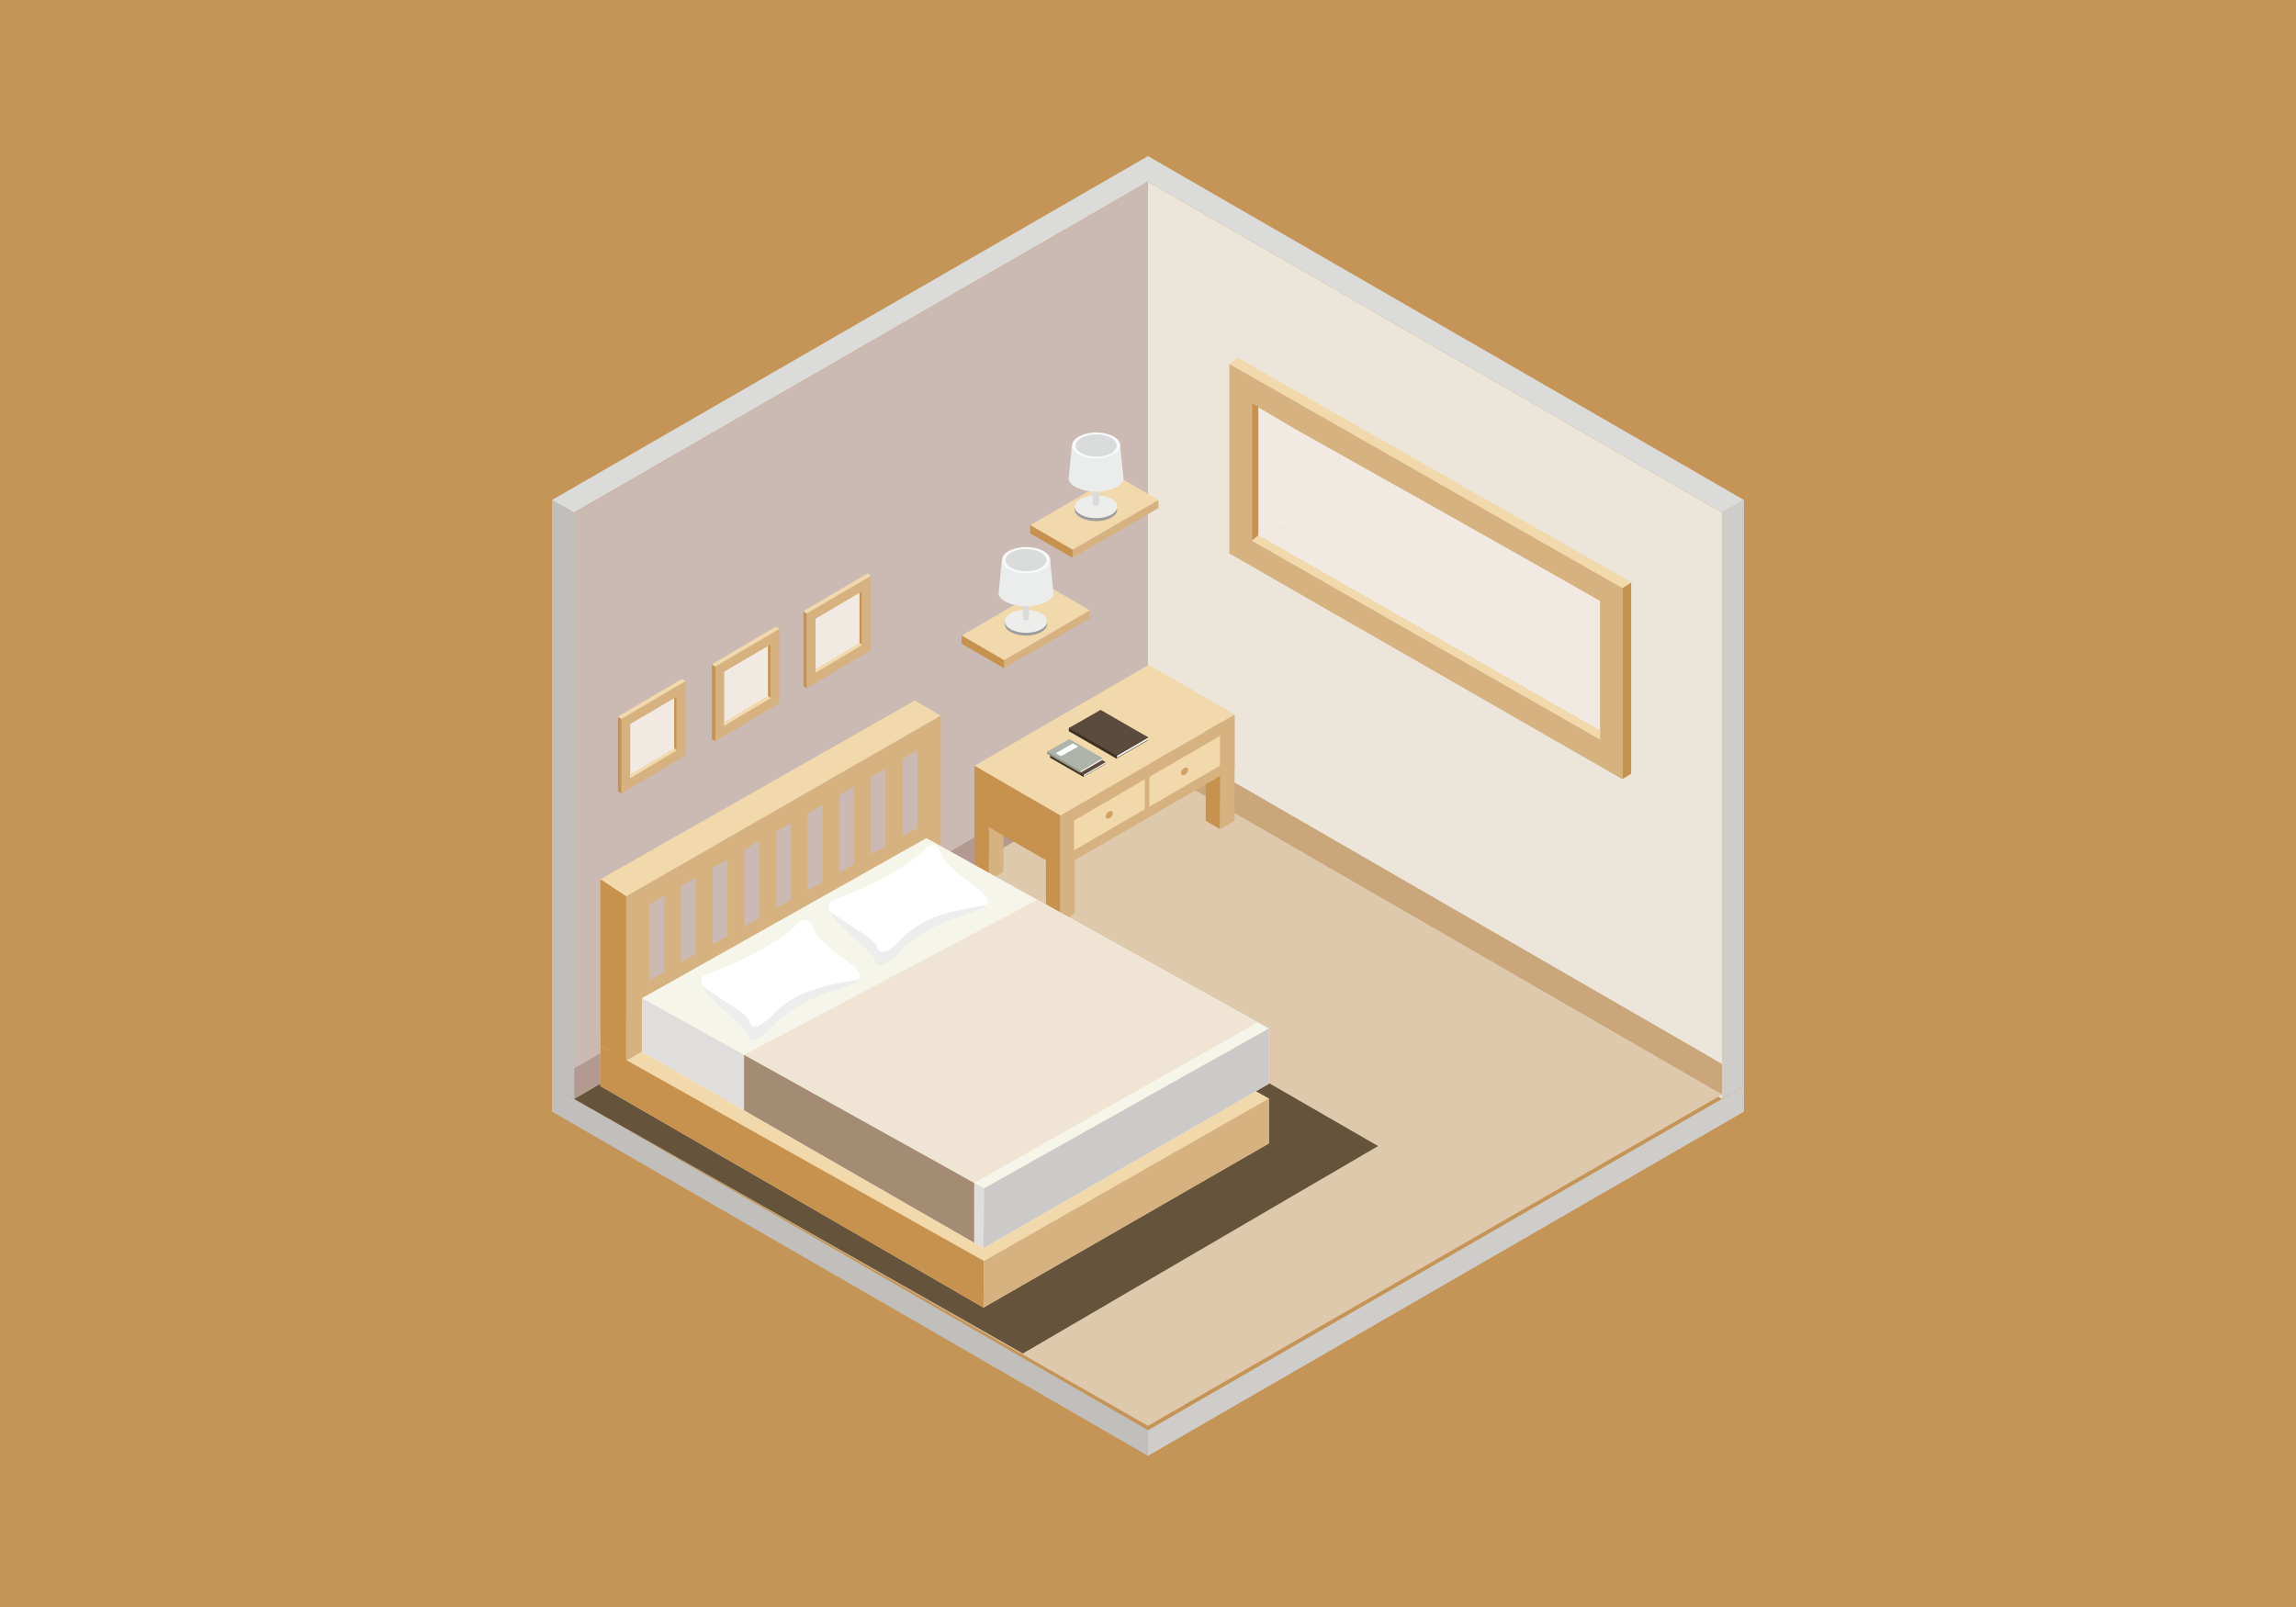 <?xml version="1.0" encoding="utf-8"?>
<!-- Generator: Adobe Illustrator 19.0.0, SVG Export Plug-In . SVG Version: 6.00 Build 0)  -->
<svg version="1.1" id="Layer_1" xmlns="http://www.w3.org/2000/svg" xmlns:xlink="http://www.w3.org/1999/xlink" x="0px" y="0px"
	 width="1400px" height="980px" viewBox="0 0 1400 980" enable-background="new 0 0 1400 980" xml:space="preserve">
<rect id="XMLID_128_" fill-rule="evenodd" clip-rule="evenodd" fill="#C59557" width="1400" height="980"/>
<g id="XMLID_1_">
	<polygon id="XMLID_127_" fill-rule="evenodd" clip-rule="evenodd" fill="#C1BFBC" points="336.6,662.4 336.6,677.9 700,887.8 
		700,872.2 	"/>
	<polygon id="XMLID_126_" fill-rule="evenodd" clip-rule="evenodd" fill="#CECDCA" points="1063.4,662.4 1063.4,677.9 700,887.8 
		700,872.2 	"/>
	<polygon id="XMLID_125_" fill-rule="evenodd" clip-rule="evenodd" fill="#CECDCA" points="1063.4,662.4 1063.4,304.9 1050,312.6 
		1050,670.1 	"/>
	<polygon id="XMLID_124_" fill-rule="evenodd" clip-rule="evenodd" fill="#DBDBD9" points="1050,312.6 700,110.8 700,95.2 
		1063.4,304.9 	"/>
	<polygon id="XMLID_123_" fill-rule="evenodd" clip-rule="evenodd" fill="#C1BFBC" points="336.6,662.4 336.6,304.9 350,312.6 
		350,670.1 	"/>
	<polygon id="XMLID_122_" fill-rule="evenodd" clip-rule="evenodd" fill="#DBDBD9" points="350,312.6 700,110.8 700,95.2 
		336.6,304.9 	"/>
	<polygon id="XMLID_121_" fill-rule="evenodd" clip-rule="evenodd" fill="#CBBAB3" points="700,110.8 700,468.1 350,670.1 
		350,312.6 	"/>
	<polygon id="XMLID_120_" fill-rule="evenodd" clip-rule="evenodd" fill="#EBE5DA" points="700,110.8 700,468.1 1050,670.1 
		1050,312.6 	"/>
	<polygon id="XMLID_119_" fill-rule="evenodd" clip-rule="evenodd" fill="#B3998F" points="350.2,670.3 700.2,468.2 700.2,449.5 
		350.2,651.5 	"/>
	<polygon id="XMLID_118_" fill-rule="evenodd" clip-rule="evenodd" fill="#DEC9AC" points="1050,667.5 700,869.5 350,670.1 
		700,465.4 	"/>
	<polygon id="XMLID_117_" fill-rule="evenodd" clip-rule="evenodd" fill="#65533C" points="840.3,698.9 623.7,825.4 350.1,670.2 
		568.9,542.3 	"/>
	<polygon id="XMLID_116_" fill-rule="evenodd" clip-rule="evenodd" fill="#D6B280" points="749.6,337.4 749.6,221.9 989.3,358.6 
		989.3,475.1 	"/>
	<path id="XMLID_224_" fill-rule="evenodd" clip-rule="evenodd" fill="#F1EAE2" d="M967.5,386.7c-0.4-0.5-0.7-1-1.1-1.5
		C966.7,385.8,967.1,386.3,967.5,386.7 M969.7,389.7c-0.6-0.7-1.1-1.5-1.7-2.2C968.6,388.2,969.2,388.9,969.7,389.7z M970.9,391.1
		c-0.4-0.5-0.8-1-1.1-1.4C970.1,390.1,970.5,390.6,970.9,391.1z M926.1,374.5c-0.4-0.9-0.8-1.7-1.2-2.6
		C925.3,372.7,925.7,373.6,926.1,374.5z M927.9,378.4c-0.6-1.3-1.2-2.6-1.8-3.9C926.7,375.8,927.3,377.1,927.9,378.4z M968.8,445
		c-9.3-9-16.6-20.8-23-32.2c-6.3-11.2-12.4-22.7-17.9-34.4c5.5,11.7,11.6,23.2,17.9,34.4C952.2,424.2,959.5,436,968.8,445z
		 M972.1,448c-0.7-0.6-1.5-1.3-2.2-2C970.6,446.7,971.4,447.4,972.1,448z M766.9,290.6c-0.3,0.2-0.6,0.5-0.9,0.7
		C766.3,291.1,766.6,290.9,766.9,290.6z M768.7,289.1c-0.3,0.3-0.6,0.5-0.9,0.8C768.1,289.6,768.4,289.3,768.7,289.1z M780.1,277.3
		c-3.5,4.2-7.4,8.1-11.5,11.8C772.7,285.4,776.6,281.5,780.1,277.3z M778.5,324.8c-0.4,0.3-0.8,0.6-1.2,0.9
		C777.7,325.4,778.1,325.1,778.5,324.8z M788.5,316.4c-3.2,3-6.5,5.8-10,8.4C781.9,322.1,785.3,319.3,788.5,316.4z M789.2,315.7
		c-0.2,0.2-0.5,0.5-0.7,0.7C788.7,316.1,789,315.9,789.2,315.7z M790.3,314.6c-0.4,0.3-0.7,0.7-1.1,1
		C789.6,315.3,789.9,315,790.3,314.6z M804,299.5c-0.3,0.4-0.6,0.7-0.8,1.1C803.4,300.2,803.7,299.8,804,299.5z M806,296.8
		c-0.3,0.4-0.5,0.7-0.8,1.1C805.5,297.5,805.7,297.2,806,296.8z M808.4,293.5c-0.3,0.4-0.5,0.7-0.8,1.1
		C807.9,294.3,808.1,293.9,808.4,293.5z M823.7,310.4c-0.5,1.1-0.9,2.1-1.4,3.2C822.8,312.5,823.2,311.5,823.7,310.4z M914,413
		c-0.2-0.3-0.3-0.5-0.5-0.8C913.7,412.5,913.8,412.8,914,413z M915.1,414.6c-0.4-0.5-0.7-1-1.1-1.6
		C914.4,413.6,914.7,414.1,915.1,414.6z M955,354.3l5,2.9l15.6,9.2v9.2v14.6v5.4v1.2v3.8v50.2v0.1l-58.1-33
		c-0.8-1.1-1.6-2.2-2.4-3.3c0.8,1.2,1.6,2.3,2.4,3.3l-15.5-8.8l-27.1-15.4v0L837,372.3l0,0l-38-21.5l0,0l-6.4-3.6l-4.3-2.5l-4.6-2.7
		l-12.5-7.4l-3.5-2.1l-4.4-2.6v-18.1v-5.8v-12.3v-2.2v-11.8v-33.6l27.6,16.2l1.4,0.8l25.9,14.5c-2.8,5.4-6,10.6-9.5,15.6
		c3.5-5,6.6-10.2,9.5-15.6l14,7.9c-2.2,8.6-5.1,17-8.6,25.2c3.5-8.1,6.4-16.6,8.6-25.2l16.2,9.1l18.4,10.3l42.9,24.1l32.6,18.3
		l0.9,0.5L955,354.3z"/>
	<polygon id="XMLID_94_" fill-rule="evenodd" clip-rule="evenodd" fill="#D6B280" points="989.3,358.6 975.6,366.4 763.4,245.9 
		749.6,221.9 	"/>
	<polygon id="XMLID_93_" fill-rule="evenodd" clip-rule="evenodd" fill="#D6B280" points="989.3,475.1 975.6,450.9 763.4,329.7 
		749.6,337.4 	"/>
	<polygon id="XMLID_92_" fill-rule="evenodd" clip-rule="evenodd" fill="#F2D9AB" points="763.4,329.7 767.3,326.4 975.6,445.4 
		975.6,450.9 	"/>
	<polygon id="XMLID_91_" fill-rule="evenodd" clip-rule="evenodd" fill="#C7924D" points="767.3,326.4 767.3,248.1 763.4,245.9 
		763.4,329.7 	"/>
	<polygon id="XMLID_90_" fill-rule="evenodd" clip-rule="evenodd" fill="#C7924D" points="989.3,475.1 994.6,471.9 994.6,355.1 
		989.3,358.6 	"/>
	<polygon id="XMLID_89_" fill-rule="evenodd" clip-rule="evenodd" fill="#F2D9AB" points="749.6,221.9 754.8,218.2 994.6,355.1 
		989.3,358.6 	"/>
	<polygon id="XMLID_88_" fill-rule="evenodd" clip-rule="evenodd" fill="#D6B280" points="418,460.6 418,415.4 378.9,438.4 
		378.9,483.9 	"/>
	<polygon id="XMLID_87_" fill-rule="evenodd" clip-rule="evenodd" fill="#F1EAE2" points="390.4,437.8 392.3,436.7 397.3,433.8 
		401.2,431.4 412.6,424.8 412.6,437.9 412.6,442.6 412.6,448.2 412.6,450.5 412.6,457.6 409.5,459.4 404.6,462.4 402.8,463.4 
		401.1,464.4 384.3,474.5 384.3,454.8 384.3,452.8 384.3,450.7 384.3,445 384.3,441.4 	"/>
	<polygon id="XMLID_86_" fill-rule="evenodd" clip-rule="evenodd" fill="#D6B280" points="378.9,438.4 384.3,441.4 412.6,424.8 
		418,415.4 	"/>
	<polygon id="XMLID_85_" fill-rule="evenodd" clip-rule="evenodd" fill="#D6B280" points="378.9,483.9 384.3,474.5 412.6,457.6 
		418,460.6 	"/>
	<polygon id="XMLID_84_" fill-rule="evenodd" clip-rule="evenodd" fill="#F2D9AB" points="402.8,463.4 412.6,457.6 411.1,456.3 
		384.3,472.3 384.3,474.5 	"/>
	<polygon id="XMLID_83_" fill-rule="evenodd" clip-rule="evenodd" fill="#C7924D" points="411.1,456.3 411.1,425.7 412.6,424.8 
		412.6,457.6 	"/>
	<polygon id="XMLID_82_" fill-rule="evenodd" clip-rule="evenodd" fill="#C7924D" points="378.9,483.9 376.8,482.7 376.8,437 
		378.9,438.4 	"/>
	<polygon id="XMLID_81_" fill-rule="evenodd" clip-rule="evenodd" fill="#F2D9AB" points="418,415.4 415.9,414 376.8,437 
		378.9,438.4 	"/>
	<polygon id="XMLID_80_" fill-rule="evenodd" clip-rule="evenodd" fill="#D6B280" points="475.2,428.7 475.2,383.5 436.2,406.5 
		436.2,452 	"/>
	<polygon id="XMLID_79_" fill-rule="evenodd" clip-rule="evenodd" fill="#F1EAE2" points="447.7,405.9 449.6,404.8 454.5,401.9 
		458.5,399.6 469.9,392.9 469.9,406 469.9,410.7 469.9,416.4 469.9,418.6 469.9,425.7 466.8,427.6 461.9,430.5 460.1,431.5 
		458.4,432.5 441.6,442.6 441.6,422.9 441.6,420.9 441.6,418.8 441.6,413.1 441.6,409.5 	"/>
	<polygon id="XMLID_78_" fill-rule="evenodd" clip-rule="evenodd" fill="#D6B280" points="436.2,406.5 441.6,409.5 469.9,392.9 
		475.2,383.5 	"/>
	<polygon id="XMLID_77_" fill-rule="evenodd" clip-rule="evenodd" fill="#D6B280" points="436.2,452 441.6,442.6 469.9,425.7 
		475.2,428.7 	"/>
	<polygon id="XMLID_76_" fill-rule="evenodd" clip-rule="evenodd" fill="#F2D9AB" points="460.1,431.5 469.9,425.7 468.3,424.4 
		441.6,440.4 441.6,442.6 	"/>
	<polygon id="XMLID_75_" fill-rule="evenodd" clip-rule="evenodd" fill="#C7924D" points="468.3,424.4 468.3,393.8 469.9,392.9 
		469.9,425.7 	"/>
	<polygon id="XMLID_74_" fill-rule="evenodd" clip-rule="evenodd" fill="#C7924D" points="436.2,452 434.1,450.8 434.1,405.1 
		436.2,406.5 	"/>
	<polygon id="XMLID_73_" fill-rule="evenodd" clip-rule="evenodd" fill="#F2D9AB" points="475.2,383.5 473.2,382.1 434.1,405.1 
		436.2,406.5 	"/>
	<polygon id="XMLID_72_" fill-rule="evenodd" clip-rule="evenodd" fill="#D6B280" points="531,396.4 531,351.2 491.9,374.1 
		491.9,419.7 	"/>
	<polygon id="XMLID_71_" fill-rule="evenodd" clip-rule="evenodd" fill="#F1EAE2" points="503.4,373.6 505.4,372.4 510.3,369.5 
		514.3,367.2 525.6,360.5 525.6,373.7 525.6,378.3 525.6,384 525.6,386.3 525.6,393.3 522.5,395.2 517.6,398.1 515.8,399.2 
		514.2,400.2 497.3,410.2 497.3,390.5 497.3,388.6 497.3,386.5 497.3,380.8 497.3,377.2 	"/>
	<polygon id="XMLID_70_" fill-rule="evenodd" clip-rule="evenodd" fill="#D6B280" points="491.9,374.1 497.3,377.2 525.6,360.5 
		531,351.2 	"/>
	<polygon id="XMLID_69_" fill-rule="evenodd" clip-rule="evenodd" fill="#D6B280" points="491.9,419.7 497.3,410.2 525.6,393.3 
		531,396.4 	"/>
	<polygon id="XMLID_68_" fill-rule="evenodd" clip-rule="evenodd" fill="#F2D9AB" points="515.8,399.2 525.6,393.3 524.1,392.1 
		497.3,408.1 497.3,410.2 	"/>
	<polygon id="XMLID_67_" fill-rule="evenodd" clip-rule="evenodd" fill="#C7924D" points="524.1,392.1 524.1,361.4 525.6,360.5 
		525.6,393.3 	"/>
	<polygon id="XMLID_66_" fill-rule="evenodd" clip-rule="evenodd" fill="#C7924D" points="491.9,419.7 489.9,418.4 489.9,372.7 
		491.9,374.1 	"/>
	<polygon id="XMLID_65_" fill-rule="evenodd" clip-rule="evenodd" fill="#F2D9AB" points="531,351.2 529,349.7 489.9,372.7 
		491.9,374.1 	"/>
	<polygon id="XMLID_64_" fill-rule="evenodd" clip-rule="evenodd" fill="#D6B280" points="612.2,407.5 612.2,402.6 664.5,372.2 
		664.5,377.2 	"/>
	<polygon id="XMLID_63_" fill-rule="evenodd" clip-rule="evenodd" fill="#F2D9AB" points="664.5,372.2 638.7,357.2 586.4,387.6 
		612.2,402.6 	"/>
	<polygon id="XMLID_62_" fill-rule="evenodd" clip-rule="evenodd" fill="#C7924D" points="612.2,407.5 612.2,402.6 586.4,387.6 
		586.4,392.6 	"/>
	<polygon id="XMLID_61_" fill-rule="evenodd" clip-rule="evenodd" fill="#D6B280" points="654,340.2 654,335.2 706.3,304.9 
		706.3,309.9 	"/>
	<polygon id="XMLID_60_" fill-rule="evenodd" clip-rule="evenodd" fill="#F2D9AB" points="706.3,304.9 680.5,289.9 628.2,320.3 
		654,335.2 	"/>
	<polygon id="XMLID_59_" fill-rule="evenodd" clip-rule="evenodd" fill="#C7924D" points="654,340.2 654,335.2 628.2,320.3 
		628.2,325.3 	"/>
	<path id="XMLID_58_" fill-rule="evenodd" clip-rule="evenodd" fill="#9C9D9E" d="M612.7,380.6c0,3.9,5.8,7,12.9,7
		c7.1,0,12.9-3.1,12.9-7c0-3.9-5.8-7-12.9-7C618.5,373.6,612.7,376.7,612.7,380.6"/>
	<path id="XMLID_57_" fill-rule="evenodd" clip-rule="evenodd" fill="#EDEDEB" d="M612.7,378.9c0,3.9,5.8,7,12.9,7
		c7.1,0,12.9-3.1,12.9-7c0-3.9-5.8-7-12.9-7C618.5,371.8,612.7,375,612.7,378.9"/>
	<path id="XMLID_56_" fill-rule="evenodd" clip-rule="evenodd" fill="#DADBDB" d="M627.4,349.1v28.1l0,0.1c0,0.6-0.8,1-1.9,1
		c-1,0-1.8-0.4-1.9-1h0v-28.2H627.4z"/>
	<path id="XMLID_55_" fill-rule="evenodd" clip-rule="evenodd" fill="#EAEDEB" d="M640.3,341.6l2.1,20.2c0,4.4-8.7,8-16.8,8
		c-8.1,0-16.7-3.6-16.7-8l2-20.2H640.3z"/>
	<path id="XMLID_54_" fill-rule="evenodd" clip-rule="evenodd" fill="#F7F9FA" d="M611,341.6c0,4.4,6.6,8,14.7,8
		c8.1,0,14.7-3.6,14.7-8c0-4.4-6.6-8-14.7-8C617.5,333.6,611,337.2,611,341.6"/>
	<path id="XMLID_53_" fill-rule="evenodd" clip-rule="evenodd" fill="#DADBDB" d="M613.1,341.6c0,3.7,5.6,6.8,12.5,6.8
		c6.9,0,12.5-3,12.5-6.8c0-3.7-5.6-6.8-12.5-6.8C618.7,334.8,613.1,337.8,613.1,341.6"/>
	<path id="XMLID_52_" fill-rule="evenodd" clip-rule="evenodd" fill="#9C9D9E" d="M655.4,310.8c0,3.9,5.8,7,12.9,7
		c7.1,0,12.9-3.1,12.9-7c0-3.9-5.8-7-12.9-7C661.2,303.8,655.4,306.9,655.4,310.8"/>
	<path id="XMLID_51_" fill-rule="evenodd" clip-rule="evenodd" fill="#EDEDEB" d="M655.4,309c0,3.9,5.8,7,12.9,7
		c7.1,0,12.9-3.1,12.9-7c0-3.9-5.8-7-12.9-7C661.2,302,655.4,305.2,655.4,309"/>
	<path id="XMLID_50_" fill-rule="evenodd" clip-rule="evenodd" fill="#DADBDB" d="M670.1,279.3v28.1l0,0.1c0,0.6-0.8,1-1.9,1
		c-1,0-1.8-0.4-1.9-1h0v-28.2H670.1z"/>
	<path id="XMLID_49_" fill-rule="evenodd" clip-rule="evenodd" fill="#EAEDEB" d="M683,271.7l2.1,20.2c0,4.4-8.7,8-16.8,8
		c-8.1,0-16.7-3.6-16.7-8l2-20.2H683z"/>
	<path id="XMLID_48_" fill-rule="evenodd" clip-rule="evenodd" fill="#F7F9FA" d="M653.7,271.7c0,4.4,6.6,8,14.7,8
		c8.1,0,14.7-3.6,14.7-8c0-4.4-6.6-8-14.7-8C660.3,263.8,653.7,267.4,653.7,271.7"/>
	<path id="XMLID_47_" fill-rule="evenodd" clip-rule="evenodd" fill="#DADBDB" d="M655.9,271.7c0,3.7,5.6,6.8,12.5,6.8
		c6.9,0,12.5-3,12.5-6.8c0-3.7-5.6-6.8-12.5-6.8C661.5,265,655.9,268,655.9,271.7"/>
	<polygon id="XMLID_46_" fill-rule="evenodd" clip-rule="evenodd" fill="#CAA77A" points="1050,667.5 700,465.4 700,446.7 
		1050,648.8 	"/>
	<polygon id="XMLID_45_" fill-rule="evenodd" clip-rule="evenodd" fill="#D6B280" points="611.8,467 603,472.2 603,536.8 
		611.8,531.7 	"/>
	<polygon id="XMLID_44_" fill-rule="evenodd" clip-rule="evenodd" fill="#F2D9AB" points="752.8,435.8 700.5,405.4 594.2,467 
		646.6,497.4 	"/>
	<polygon id="XMLID_43_" fill-rule="evenodd" clip-rule="evenodd" fill="#C7924D" points="646.6,529.7 646.6,497.4 637.8,492.3 
		637.8,492.3 594.2,467 594.2,499.4 594.2,531.7 603,536.8 603,504.5 637.8,524.6 637.8,557 646.6,562.1 	"/>
	<polygon id="XMLID_42_" fill-rule="evenodd" clip-rule="evenodd" fill="#C7924D" points="743.8,441 744,441.1 744,505.7 
		735.2,500.6 735.2,446 	"/>
	<polygon id="XMLID_41_" fill-rule="evenodd" clip-rule="evenodd" fill="#D6B280" points="752.8,436 744,441.1 744,505.7 
		752.8,500.6 	"/>
	<polygon id="XMLID_40_" fill-rule="evenodd" clip-rule="evenodd" fill="#D6B280" points="646.6,529.7 646.6,497.4 655.3,492.3 
		655.3,492.3 752.8,435.8 752.8,468.1 655.3,524.6 655.3,557 646.6,562.1 	"/>
	<polygon id="XMLID_39_" fill-rule="evenodd" clip-rule="evenodd" fill="#F2D9AB" points="654.9,500.4 698,475.3 698,493.5 
		654.9,518.6 	"/>
	<path id="XMLID_38_" fill-rule="evenodd" clip-rule="evenodd" fill="#D0A367" d="M678.6,496c0,1.2-1,2.6-2.2,3.1
		c-1.2,0.5-2.2,0-2.2-1.2c0-1.2,1-2.6,2.2-3.1C677.6,494.3,678.6,494.8,678.6,496"/>
	<polygon id="XMLID_37_" fill-rule="evenodd" clip-rule="evenodd" fill="#F2D9AB" points="700.8,473.8 743.9,448.8 743.9,466.9 
		700.8,492 	"/>
	<path id="XMLID_36_" fill-rule="evenodd" clip-rule="evenodd" fill="#D0A367" d="M724.5,469.4c0,1.2-1,2.6-2.2,3.1
		c-1.2,0.5-2.2,0-2.2-1.2c0-1.2,1-2.6,2.2-3.1C723.6,467.7,724.5,468.2,724.5,469.4"/>
	<polygon id="XMLID_35_" fill-rule="evenodd" clip-rule="evenodd" fill="#3E3023" points="651.7,445.9 680.7,462.6 700,451.5 
		700,449.6 671.1,434.8 651.7,444 	"/>
	<polygon id="XMLID_34_" fill-rule="evenodd" clip-rule="evenodd" fill="#5C4B3C" points="651.7,444 680.7,460.7 700,449.6 
		671.1,432.9 	"/>
	<polygon id="XMLID_33_" fill-rule="evenodd" clip-rule="evenodd" fill="#F1F2EB" points="681.1,460.8 681.1,462.1 700,451.2 
		700,449.9 	"/>
	<polygon id="XMLID_32_" fill-rule="evenodd" clip-rule="evenodd" fill="#3E3023" points="640.3,462.1 660.5,473.7 673.9,466 
		673.9,464.7 653.8,454.4 640.3,460.8 	"/>
	<polygon id="XMLID_31_" fill-rule="evenodd" clip-rule="evenodd" fill="#5C4B3C" points="640.3,460.8 660.5,472.4 673.9,464.7 
		653.8,453.1 	"/>
	<polygon id="XMLID_30_" fill-rule="evenodd" clip-rule="evenodd" fill="#F1F2EB" points="660.8,472.5 660.8,473.4 673.9,465.8 
		673.9,464.9 	"/>
	<polygon id="XMLID_29_" fill-rule="evenodd" clip-rule="evenodd" fill="#90998B" points="638.5,459.7 658.6,471.3 672.1,463.6 
		672.1,462.3 652,452 638.5,458.4 	"/>
	<polygon id="XMLID_28_" fill-rule="evenodd" clip-rule="evenodd" fill="#AEB4AA" points="638.5,458.4 658.6,470 672.1,462.3 
		652,450.7 	"/>
	<polygon id="XMLID_27_" fill-rule="evenodd" clip-rule="evenodd" fill="#F1F2EB" points="659,470.1 659,471 672.1,463.4 
		672.1,462.5 	"/>
	<polygon id="XMLID_26_" fill-rule="evenodd" clip-rule="evenodd" fill="#FFFFFF" points="654.2,453.4 643.8,459.3 647,461.1 
		657.4,455.3 	"/>
	<polygon id="XMLID_25_" fill-rule="evenodd" clip-rule="evenodd" fill="#F2D9AB" points="366.1,662.3 366.1,629.7 539.6,538.5 
		773.7,669.9 773.7,697.3 599.7,797.4 	"/>
	<polygon id="XMLID_24_" fill-rule="evenodd" clip-rule="evenodd" fill="#C7924D" points="366.1,637.6 600,769 599.7,797.4 
		366.1,662.3 	"/>
	<polygon id="XMLID_23_" fill-rule="evenodd" clip-rule="evenodd" fill="#D6B280" points="600,769 599.7,797.4 773.7,697.3 
		773.7,669.9 	"/>
	<path id="XMLID_141_" fill-rule="evenodd" clip-rule="evenodd" fill="#D6B280" d="M424.3,581.7l-9,5.1v-46.5l9-5.2V581.7z
		 M443.6,570.8l-9,5.1v-46.6l9-5.2V570.8z M462.9,559.8l-9,5.1v-46.7l9-5.2V559.8z M482.2,548.8l-9,5.1v-46.8l9-5.2V548.8z
		 M501.5,537.9l-9,5.1v-46.9l9-5.2V537.9z M520.7,526.9l-9,5.1v-47l9-5.2V526.9z M540,515.9l-9,5.1v-47.1l9-5.2V515.9z M559.3,505
		l-9,5.1v-47.3l9-5.2V505z M396.1,551.4v46.4l9-5.1v-46.4L396.1,551.4z M381.8,646.8V546.6l191.9-110.2v101.3L381.8,646.8z"/>
	<polygon id="XMLID_12_" fill-rule="evenodd" clip-rule="evenodd" fill="#F2D9AB" points="573.6,436.4 557.8,427.2 366.1,536.2 
		381.8,546.6 	"/>
	<polygon id="XMLID_11_" fill-rule="evenodd" clip-rule="evenodd" fill="#C7924D" points="366.1,536.2 366.1,637.5 381.8,646.8 
		381.8,546.6 	"/>
	<polygon id="XMLID_10_" fill-rule="evenodd" clip-rule="evenodd" fill="#F6F5E9" points="391.5,641.3 391.5,608.7 564.9,511.1 
		773.7,627.2 773.7,660.9 599.7,761.1 	"/>
	<polygon id="XMLID_9_" fill-rule="evenodd" clip-rule="evenodd" fill="#E0DEDD" points="391.5,608.7 600,724.7 599.7,761.1 
		391.5,641.3 	"/>
	<polygon id="XMLID_8_" fill-rule="evenodd" clip-rule="evenodd" fill="#CCCAC8" points="600,724.7 599.7,761.1 773.7,660.9 
		773.7,627.2 	"/>
	<polygon id="XMLID_7_" fill-rule="evenodd" clip-rule="evenodd" fill="#F0E5D5" points="453.7,643.3 632.6,548.7 767,623.4 
		594,721.4 	"/>
	<polygon id="XMLID_6_" fill-rule="evenodd" clip-rule="evenodd" fill="#A48C74" points="594,721.4 594,757.8 453.7,677.1 
		453.7,643.3 	"/>
	<path id="XMLID_5_" fill-rule="evenodd" clip-rule="evenodd" fill="#EDEDED" d="M508.4,548.8c0,0,41.8-15.2,56.4-31.9
		c0,0,6.6-5.9,9.8,5.8c5.8,9.5,27.3,21.7,25.4,23.3c0,0,5.7,3-0.3,7.4c-6,4.4-33.6,7.4-52.5,28.8c0,0-11.8,12.1-13.6,3.6
		C532.8,578.7,494.7,555.5,508.4,548.8"/>
	<path id="XMLID_4_" fill-rule="evenodd" clip-rule="evenodd" fill="#FFFFFF" d="M508.4,548.8c0,0,41.8-15.2,56.4-31.9
		c0,0,6.6-5.9,9.8,5.8c5.8,9.5,27.3,21.7,25.4,23.3c0,0,4.3,2.3,1.5,5.8c-10.9,2.7-36.8,3.8-53,22.1c0,0-11.8,12.1-13.6,3.6
		c-0.5-4.6-19.2-14-28.9-21.9C504.8,552.7,505.3,550.3,508.4,548.8"/>
	<path id="XMLID_3_" fill-rule="evenodd" clip-rule="evenodd" fill="#EDEDED" d="M430.6,594.3c0,0,41.8-15.2,56.4-31.9
		c0,0,6.6-5.9,9.8,5.8c5.8,9.5,27.3,21.7,25.4,23.3c0,0,5.7,3-0.3,7.4c-6,4.4-33.6,7.4-52.5,28.8c0,0-11.8,12.1-13.6,3.6
		C455,624.1,416.9,601,430.6,594.3"/>
	<path id="XMLID_2_" fill-rule="evenodd" clip-rule="evenodd" fill="#FFFFFF" d="M430.6,594.3c0,0,41.8-15.2,56.4-31.9
		c0,0,6.6-5.9,9.8,5.8c5.8,9.5,27.3,21.7,25.4,23.3c0,0,4.3,2.3,1.5,5.8c-10.9,2.7-36.8,3.8-53,22.1c0,0-11.8,12.1-13.6,3.6
		c-0.5-4.6-19.2-14-28.9-21.9C427,598.1,427.5,595.8,430.6,594.3"/>
</g>
</svg>
